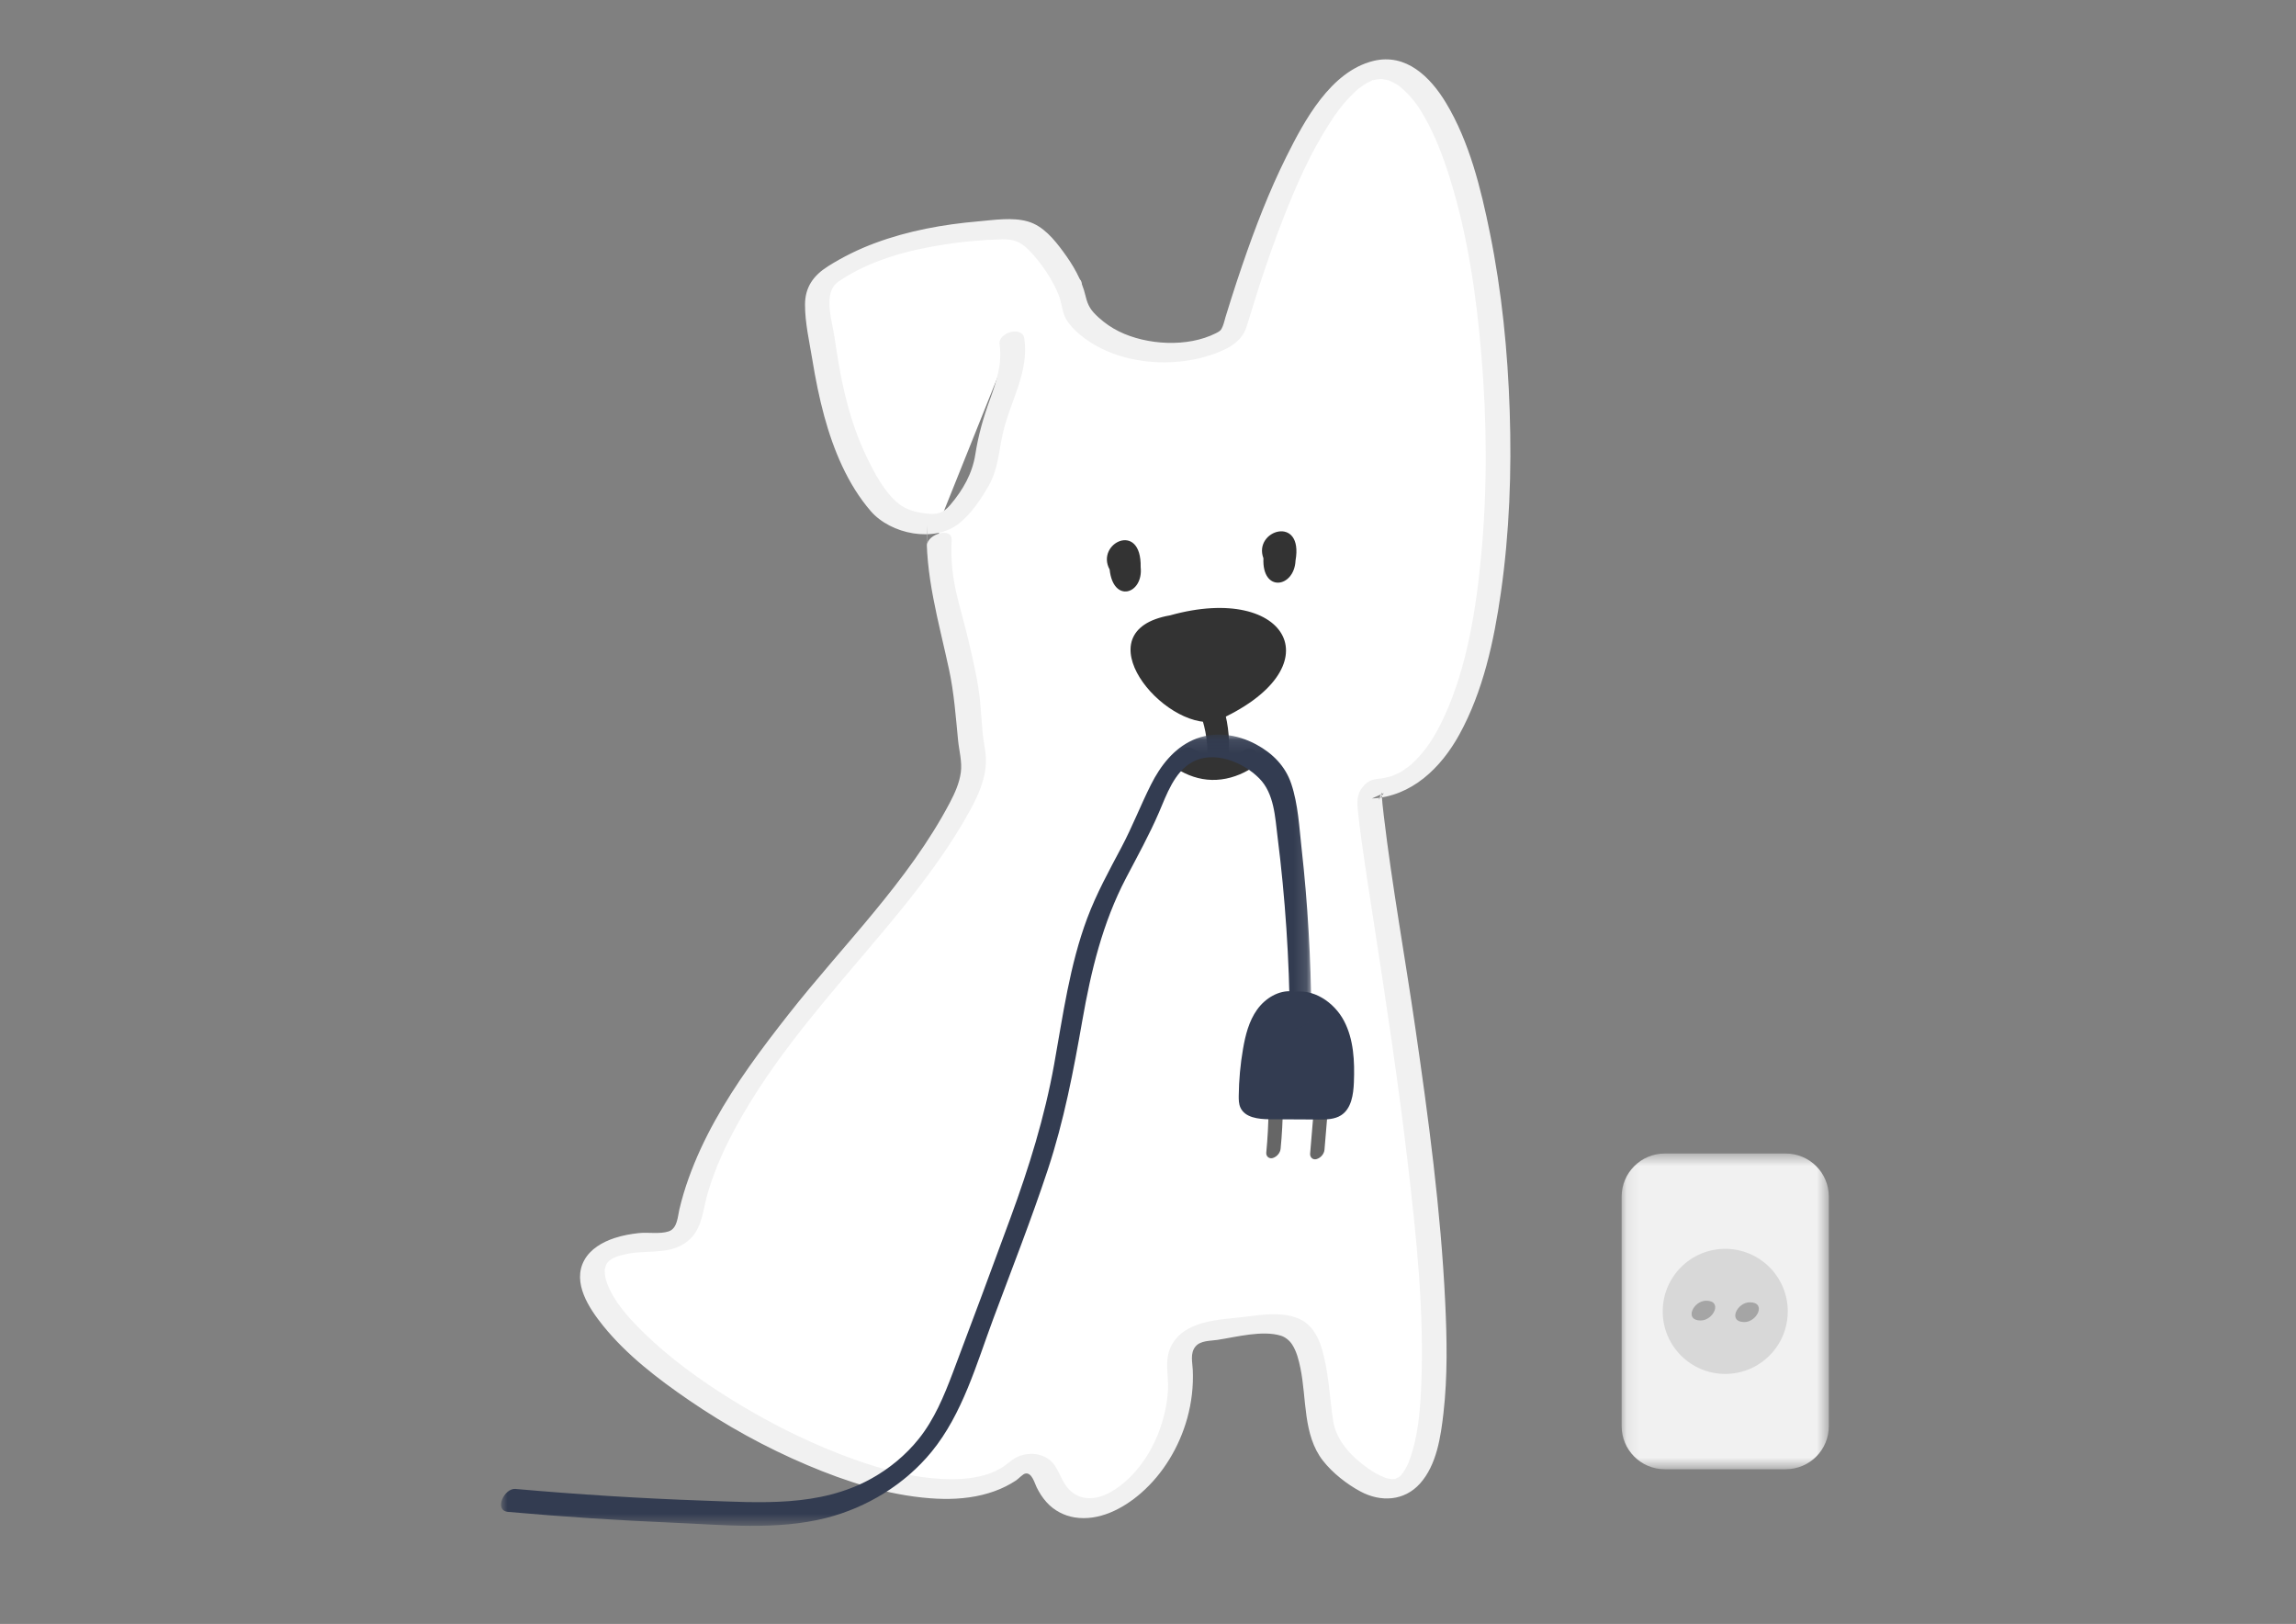 <svg xmlns='http://www.w3.org/2000/svg' xmlns:xlink='http://www.w3.org/1999/xlink' width='181' height='128'><rect width="100%" height="100%" fill="#808080" stroke="none"/><defs><path id='a' d='M0 .078h63.878v62.365H0z'/><path id='c' d='M.105.521h16.332v24.882H.105z'/></defs><g fill='none' fill-rule='evenodd'><path fill='#F1F1F1' d='M84.127 23.413c1.009 0 1.765-1.558.431-1.558-1.008 0-1.764 1.558-.43 1.558'/><path fill='#FFF' d='M74.044 41.194c-.024.432-.03.864-.023 1.296.075 3.97 1.39 7.77 2.085 11.647.321 1.791.26 3.634.587 5.397.335 1.806-.866 3.819-1.75 5.31-3.138 5.297-7.579 9.805-11.387 14.613-3.877 4.895-8.019 10.396-9.224 16.669-.2 1.04-1.136 1.768-2.195 1.755-19.309-.236 18.285 26.264 28.034 17.825.758-.656 1.91-.326 2.266.611 2.454 6.456 11.547-.321 10.555-8.913-.13-1.13.726-2.201 1.85-2.373 8.105-1.237 8.306-1.571 9.254 7.019.125 1.131.629 2.198 1.447 2.99 15.307 14.824 2.496-45.904 2.411-52.357l.412-.526c19.054-.807 7.293-97.941-11.119-36.149-.052.176-.155.339-.304.445-1.592 1.133-3.794 1.383-5.692 1.273-2.092-.123-4.034-.756-5.56-2.217-.377-.361-.739-.616-.892-1.126-.166-.552-.199-1.086-.45-1.647-.579-1.298-1.379-2.497-2.357-3.528-.339-.356-.708-.7-1.159-.897-.587-.258-1.252-.244-1.892-.216-4.621.206-9.365 1.004-13.26 3.498-.314.2-.628.418-.85.718-.515.698-.42 1.657-.3 2.516.35 2.54.704 5.088 1.377 7.562s1.682 4.886 3.236 6.924c.31.407.644.801 1.055 1.103.782.575 1.777.774 2.743.86.418.036.845.055 1.248-.06.84-.236 1.418-.987 1.932-1.692.557-.763 1.12-1.54 1.425-2.435.29-.852.328-1.767.503-2.65.508-2.552 2.172-4.968 1.724-7.532'/><path d='M73.069 41.418c-.178 3.888.945 7.613 1.751 11.375.395 1.847.522 3.677.707 5.55.083.837.328 1.686.218 2.53-.11.846-.48 1.661-.874 2.407-3.276 6.214-8.434 11.217-12.734 16.7-2.094 2.669-4.139 5.4-5.784 8.373-.799 1.443-1.503 2.946-2.06 4.5-.29.805-.537 1.626-.733 2.459-.14.595-.155 1.514-.853 1.747-.683.228-1.644.051-2.372.135-.65.074-1.282.187-1.903.393-.944.315-1.885.85-2.377 1.751-.965 1.77.39 3.792 1.479 5.143 1.873 2.325 4.32 4.196 6.768 5.875 2.932 2.011 6.072 3.743 9.347 5.128 3.071 1.3 6.325 2.353 9.668 2.609 1.372.105 2.775.062 4.116-.267.634-.156 1.262-.372 1.845-.666.28-.14.555-.298.818-.47.194-.128.527-.506.741-.546.507-.094.726.76.883 1.082.21.43.482.853.807 1.206.572.624 1.354 1.038 2.189 1.171 1.916.307 3.807-.683 5.212-1.9 1.775-1.54 3.042-3.667 3.668-5.923.34-1.226.491-2.521.435-3.793-.027-.62-.224-1.321.21-1.852.394-.484 1.173-.439 1.743-.526 1.524-.235 3.522-.772 4.984-.332.313.094.665.346.89.69.357.545.526 1.231.657 1.862.501 2.415.189 5.268 1.774 7.299.758.97 1.891 1.86 2.979 2.44 1.578.841 3.43.752 4.673-.632 1.314-1.465 1.636-3.673 1.851-5.55.33-2.89.276-5.82.139-8.72-.346-7.271-1.32-14.512-2.366-21.71-.808-5.563-1.819-11.108-2.48-16.69-.072-.6-.145-1.203-.155-1.807l-.251.585.411-.526-.939.418c3.135-.152 5.446-2.415 6.889-5.032 1.88-3.412 2.732-7.369 3.279-11.19.678-4.739.853-9.548.695-14.33-.155-4.696-.623-9.404-1.558-14.012-.71-3.495-1.608-7.18-3.466-10.267-1.231-2.041-3.151-3.942-5.738-3.299-3.356.835-5.427 4.703-6.836 7.527-1.369 2.745-2.473 5.623-3.467 8.522-.311.905-.61 1.814-.9 2.727-.148.47-.294.938-.438 1.408-.073.238-.124.498-.22.727-.137.33-.208.38-.544.55-2.226 1.126-5.452.94-7.652-.153-.583-.29-1.101-.65-1.584-1.086-.59-.535-.848-.908-1.03-1.689-.302-1.295-.986-2.442-1.768-3.507-.714-.97-1.582-2.031-2.786-2.376-1.22-.349-2.653-.117-3.897-.009-2.774.24-5.525.737-8.142 1.709-1.296.48-2.546 1.094-3.715 1.833-1.134.716-1.806 1.634-1.811 3.006-.006 1.446.35 2.963.582 4.387.244 1.487.538 2.968.934 4.42.726 2.66 1.845 5.378 3.668 7.486 1.57 1.815 5.011 2.525 6.97.96.945-.754 1.73-1.919 2.324-2.961.75-1.315.792-2.706 1.121-4.145.572-2.5 2.076-4.804 1.688-7.459-.152-1.04-2.083-.461-1.95.448.224 1.532-.246 2.947-.764 4.37-.521 1.43-.91 2.794-1.145 4.3-.241 1.538-.976 2.811-1.976 3.993-.561.664-1.05.786-1.917.68-.776-.097-1.561-.284-2.177-.79-1.117-.92-1.888-2.402-2.505-3.682-.669-1.386-1.17-2.849-1.56-4.337-.442-1.694-.727-3.426-.98-5.157-.185-1.256-.933-3.45.32-4.312 2.45-1.684 5.499-2.488 8.401-2.932 1.485-.228 3.002-.368 4.505-.4.83-.018 1.404.157 2 .743.551.54 1.046 1.154 1.468 1.798.386.59.753 1.225 1.005 1.885.256.668.252 1.422.667 2.026.702 1.021 1.98 1.858 3.1 2.346 2.488 1.086 5.623 1.18 8.192.325 1.195-.397 2.419-.95 2.83-2.214.345-1.065.654-2.143 1-3.208.587-1.8 1.211-3.586 1.9-5.35 1.005-2.576 2.134-5.143 3.636-7.473.535-.831.925-1.379 1.605-2.095.13-.137.263-.268.398-.397.069-.065.14-.129.21-.191-.044.04-.05.036.094-.074.12-.09.238-.181.362-.266.123-.084.51-.294.246-.16.124-.063.25-.12.376-.18.342-.163-.11-.004.186-.066.121-.026.242-.056.364-.078-.277.051.035.003.178-.004.062-.004.126.002.188.004.022 0-.207-.03-.023 0 .131.02.26.046.39.076.284.064-.06-.046.18.06.12.053.24.105.355.168.368.197.29.151.547.368.227.191.44.395.64.615.528.58.761.94 1.145 1.6.894 1.537 1.527 3.224 2.056 4.918 1.407 4.505 2.09 9.243 2.485 13.934.438 5.214.477 10.48-.004 15.692-.394 4.276-1.137 8.931-2.895 12.75-.72 1.564-1.434 2.743-2.622 3.828-.183.167.099-.078-.037.033-.07.056-.138.112-.209.166-.14.104-.284.201-.428.3-.07.048-.146.09-.22.135.166-.1.102-.053-.014.005-.161.08-.323.153-.488.225-.066.03-.137.053-.205.08-.021.007.2-.058-.011.001-.173.048-.345.092-.52.128-.073.015-.147.026-.22.038-.144.023.197-.02-.066.005-.457.044-.845.099-1.198.435-.697.665-.677 1.3-.594 2.158.074.744.172 1.485.274 2.225.309 2.247.662 4.488 1.008 6.73.955 6.196 1.899 12.396 2.63 18.624.696 5.919 1.34 11.944 1.067 17.911-.088 1.908-.258 3.872-.927 5.676-.103.278-.18.442-.408.816-.126.21-.257.363-.369.46.113-.098-.161.11-.231.156.388-.256-.392.118.046-.022-.055.018-.134.05-.192.048-.229-.008.13-.007.002 0-.06.004-.122.01-.182.007-.254-.022.046.014-.062-.003-.452-.07-.425-.067-.773-.22-.366-.162-.714-.367-1.042-.595-1.25-.868-2.554-2.147-2.801-3.81-.282-1.895-.343-3.837-.895-5.684-.301-1.01-.853-1.95-1.87-2.363-1.259-.511-2.734-.303-4.041-.136-2.066.263-4.931.224-5.985 2.378-.518 1.058-.162 2.281-.224 3.413-.06 1.115-.315 2.219-.707 3.263-.667 1.775-1.839 3.478-3.429 4.544-1.022.685-2.358 1.077-3.419.248-.717-.56-.878-1.357-1.35-2.079-.633-.967-1.934-1.17-2.947-.716-.347.155-.616.4-.916.623-.09.065-.181.127-.272.19-.136.092-.243.15-.216.135-.498.271-.852.398-1.26.509-1.096.297-2.139.346-3.326.286-2.77-.142-5.524-.983-8.091-1.984-2.978-1.161-5.839-2.63-8.552-4.317-2.397-1.49-4.711-3.162-6.745-5.126-.784-.757-1.547-1.564-2.17-2.462-.209-.302-.454-.71-.628-1.08-.146-.308-.299-.753-.325-.905-.026-.153-.036-.303-.045-.457-.013-.28-.019-.041.032-.31.013-.071.039-.141.063-.21.002-.01-.048.129.014-.029.026-.066.075-.134.116-.191-.115.163-.027.04.04-.037.071-.084.192-.174.03-.043.066-.053.134-.108.208-.153.184-.112.008-.013.03-.026.1-.052.2-.097.302-.144.085-.038.174-.07.26-.101-.049.018-.035.005.154-.042.25-.063.498-.12.753-.163 1.539-.261 3.437.151 4.763-1.17.948-.943.989-2.373 1.353-3.594.43-1.44 1.003-2.833 1.681-4.175 2.764-5.47 6.874-10.21 10.816-14.854 1.99-2.344 3.97-4.704 5.735-7.225.879-1.254 1.709-2.55 2.443-3.895.654-1.198 1.253-2.52 1.254-3.911 0-.74-.193-1.487-.263-2.226-.075-.797-.114-1.596-.191-2.392-.154-1.596-.525-3.161-.888-4.72-.739-3.178-1.513-4.792-1.362-8.08.046-1.015-1.908-.477-1.95.447' fill='#F1F1F1'/><path fill='#333' d='M99.6 44.005c-.832-2.22 3.174-3.465 2.53.18-.097 2.15-2.654 2.549-2.53-.18m-12.125.883c-1.128-2.062 2.52-3.866 2.447-.19.228 2.127-2.16 2.89-2.447.19m4.776 3.612c-7.049 1.223-.547 9.047 3.537 8.375 9.585-4.183 5.818-10.985-3.537-8.376m5.873 10.626c-.195.112-.395.212-.601.3.17-.073-.073.025-.09.03-.101.035-.204.066-.309.093-.103.027-.207.05-.312.07-.031.006-.255.035-.101.019-.196.021-.393.03-.59.027-.092-.002-.185-.007-.275-.015-.029-.002-.304-.038-.197-.02-.184-.031-.367-.077-.545-.132-.388-.118-.744-.282-1.04-.467-.411-.256-.917-.038-1.2.322-.214.271-.534.973-.109 1.238.849.529 1.779.861 2.786.882 1.002.022 2-.272 2.865-.768.394-.226.819-.741.7-1.232-.113-.46-.594-.57-.982-.347'/><path fill='#333' d='M96.81 59.962c.168-1.362.06-2.768-.33-4.084-.059-.197-.147-.359-.356-.431-.194-.068-.453-.013-.626.085-.37.208-.84.755-.7 1.23.183.614.306 1.244.361 1.883.008.084.014.168.02.252.001.038.008.253.004.075.003.157.005.314.001.47-.006.327-.03.652-.07.975-.056.449.34.778.772.648.486-.146.863-.6.925-1.103'/><path fill='#666' d='M100.001 87.52c-.011 1.11-.07 2.218-.177 3.323-.03.298.222.52.514.432.318-.096.585-.401.617-.735.108-1.105.167-2.214.178-3.324.001-.135-.018-.275-.13-.368-.101-.085-.262-.1-.385-.063-.295.088-.613.405-.617.735m3.532.4-.252 3.007c-.024.297.22.52.515.431.315-.094.589-.4.617-.735l.251-3.006c.026-.297-.219-.52-.514-.431-.314.094-.589.4-.617.735'/><path fill='#333C51' d='M101.91 78.14c-1.1-.118-2.173.544-2.813 1.444-.641.9-.92 2.006-1.107 3.095-.21 1.218-.322 2.452-.337 3.687-.003.314.001.64.13.927.357.8 1.423.921 2.3.926l3.867.02c.612.003 1.263-.005 1.777-.338.808-.524.965-1.624 1.004-2.586.065-1.66-.008-3.394-.786-4.862s-2.438-2.583-4.065-2.249'/><g transform='translate(39.5 57.822)'><mask id='b' fill='#fff'><use xlink:href='#a'/></mask><path fill='#333C51' d='M.555 61.345c4.314.382 8.637.668 12.964.849 3.971.166 8.22.62 12.114-.372 3.207-.818 6.196-2.642 8.3-5.209 2.454-2.996 3.545-6.93 4.875-10.501 1.453-3.9 2.983-7.784 4.292-11.736 1.278-3.859 2.025-7.786 2.726-11.78.687-3.911 1.59-7.669 3.44-11.21.9-1.72 1.839-3.408 2.606-5.193.596-1.386 1.187-3.123 2.571-3.92 1.718-.989 4.039-.041 5.324 1.253 1.187 1.195 1.25 3.053 1.447 4.625.604 4.786.925 9.603.966 14.426.011 1.254 1.706.469 1.698-.455-.037-4.36-.285-8.719-.768-13.053-.187-1.683-.273-3.483-.812-5.1-.468-1.407-1.467-2.406-2.757-3.108C58.008.027 56.154-.22 54.53.51c-1.512.68-2.556 2.046-3.285 3.491-.825 1.634-1.478 3.34-2.338 4.961-.972 1.833-1.97 3.647-2.7 5.594-1.384 3.7-1.909 7.646-2.606 11.513-.749 4.157-1.986 8.135-3.44 12.094-1.503 4.088-3.017 8.174-4.561 12.247-.69 1.82-1.45 3.656-2.679 5.187-1.026 1.278-2.308 2.334-3.74 3.128-4.084 2.263-8.748 1.887-13.253 1.73-4.938-.173-9.872-.483-14.795-.92-.888-.079-1.72 1.708-.579 1.81' mask='url(#b)'/></g><g transform='translate(127.734 90.401)'><mask id='d' fill='#fff'><use xlink:href='#c'/></mask><path fill='#F1F1F1' d='M13.043 25.403H3.498c-1.874 0-3.393-1.52-3.393-3.393V3.915C.105 2.04 1.625.52 3.498.52h9.545c1.875 0 3.394 1.519 3.394 3.394V22.01c0 1.874-1.52 3.393-3.394 3.393' mask='url(#d)'/></g><path fill='#D8D8D8' d='M140.934 103.363c0 2.722-2.206 4.929-4.929 4.929-2.721 0-4.928-2.207-4.928-4.929 0-2.722 2.207-4.929 4.928-4.929 2.723 0 4.93 2.207 4.93 4.93'/><path fill='#A5A5A5' d='M134.069 104.08c1.008 0 1.764-1.559.431-1.559-1.009 0-1.764 1.559-.431 1.559m3.441.125c1.01 0 1.765-1.558.432-1.558-1.009 0-1.764 1.558-.431 1.558'/></g></svg>